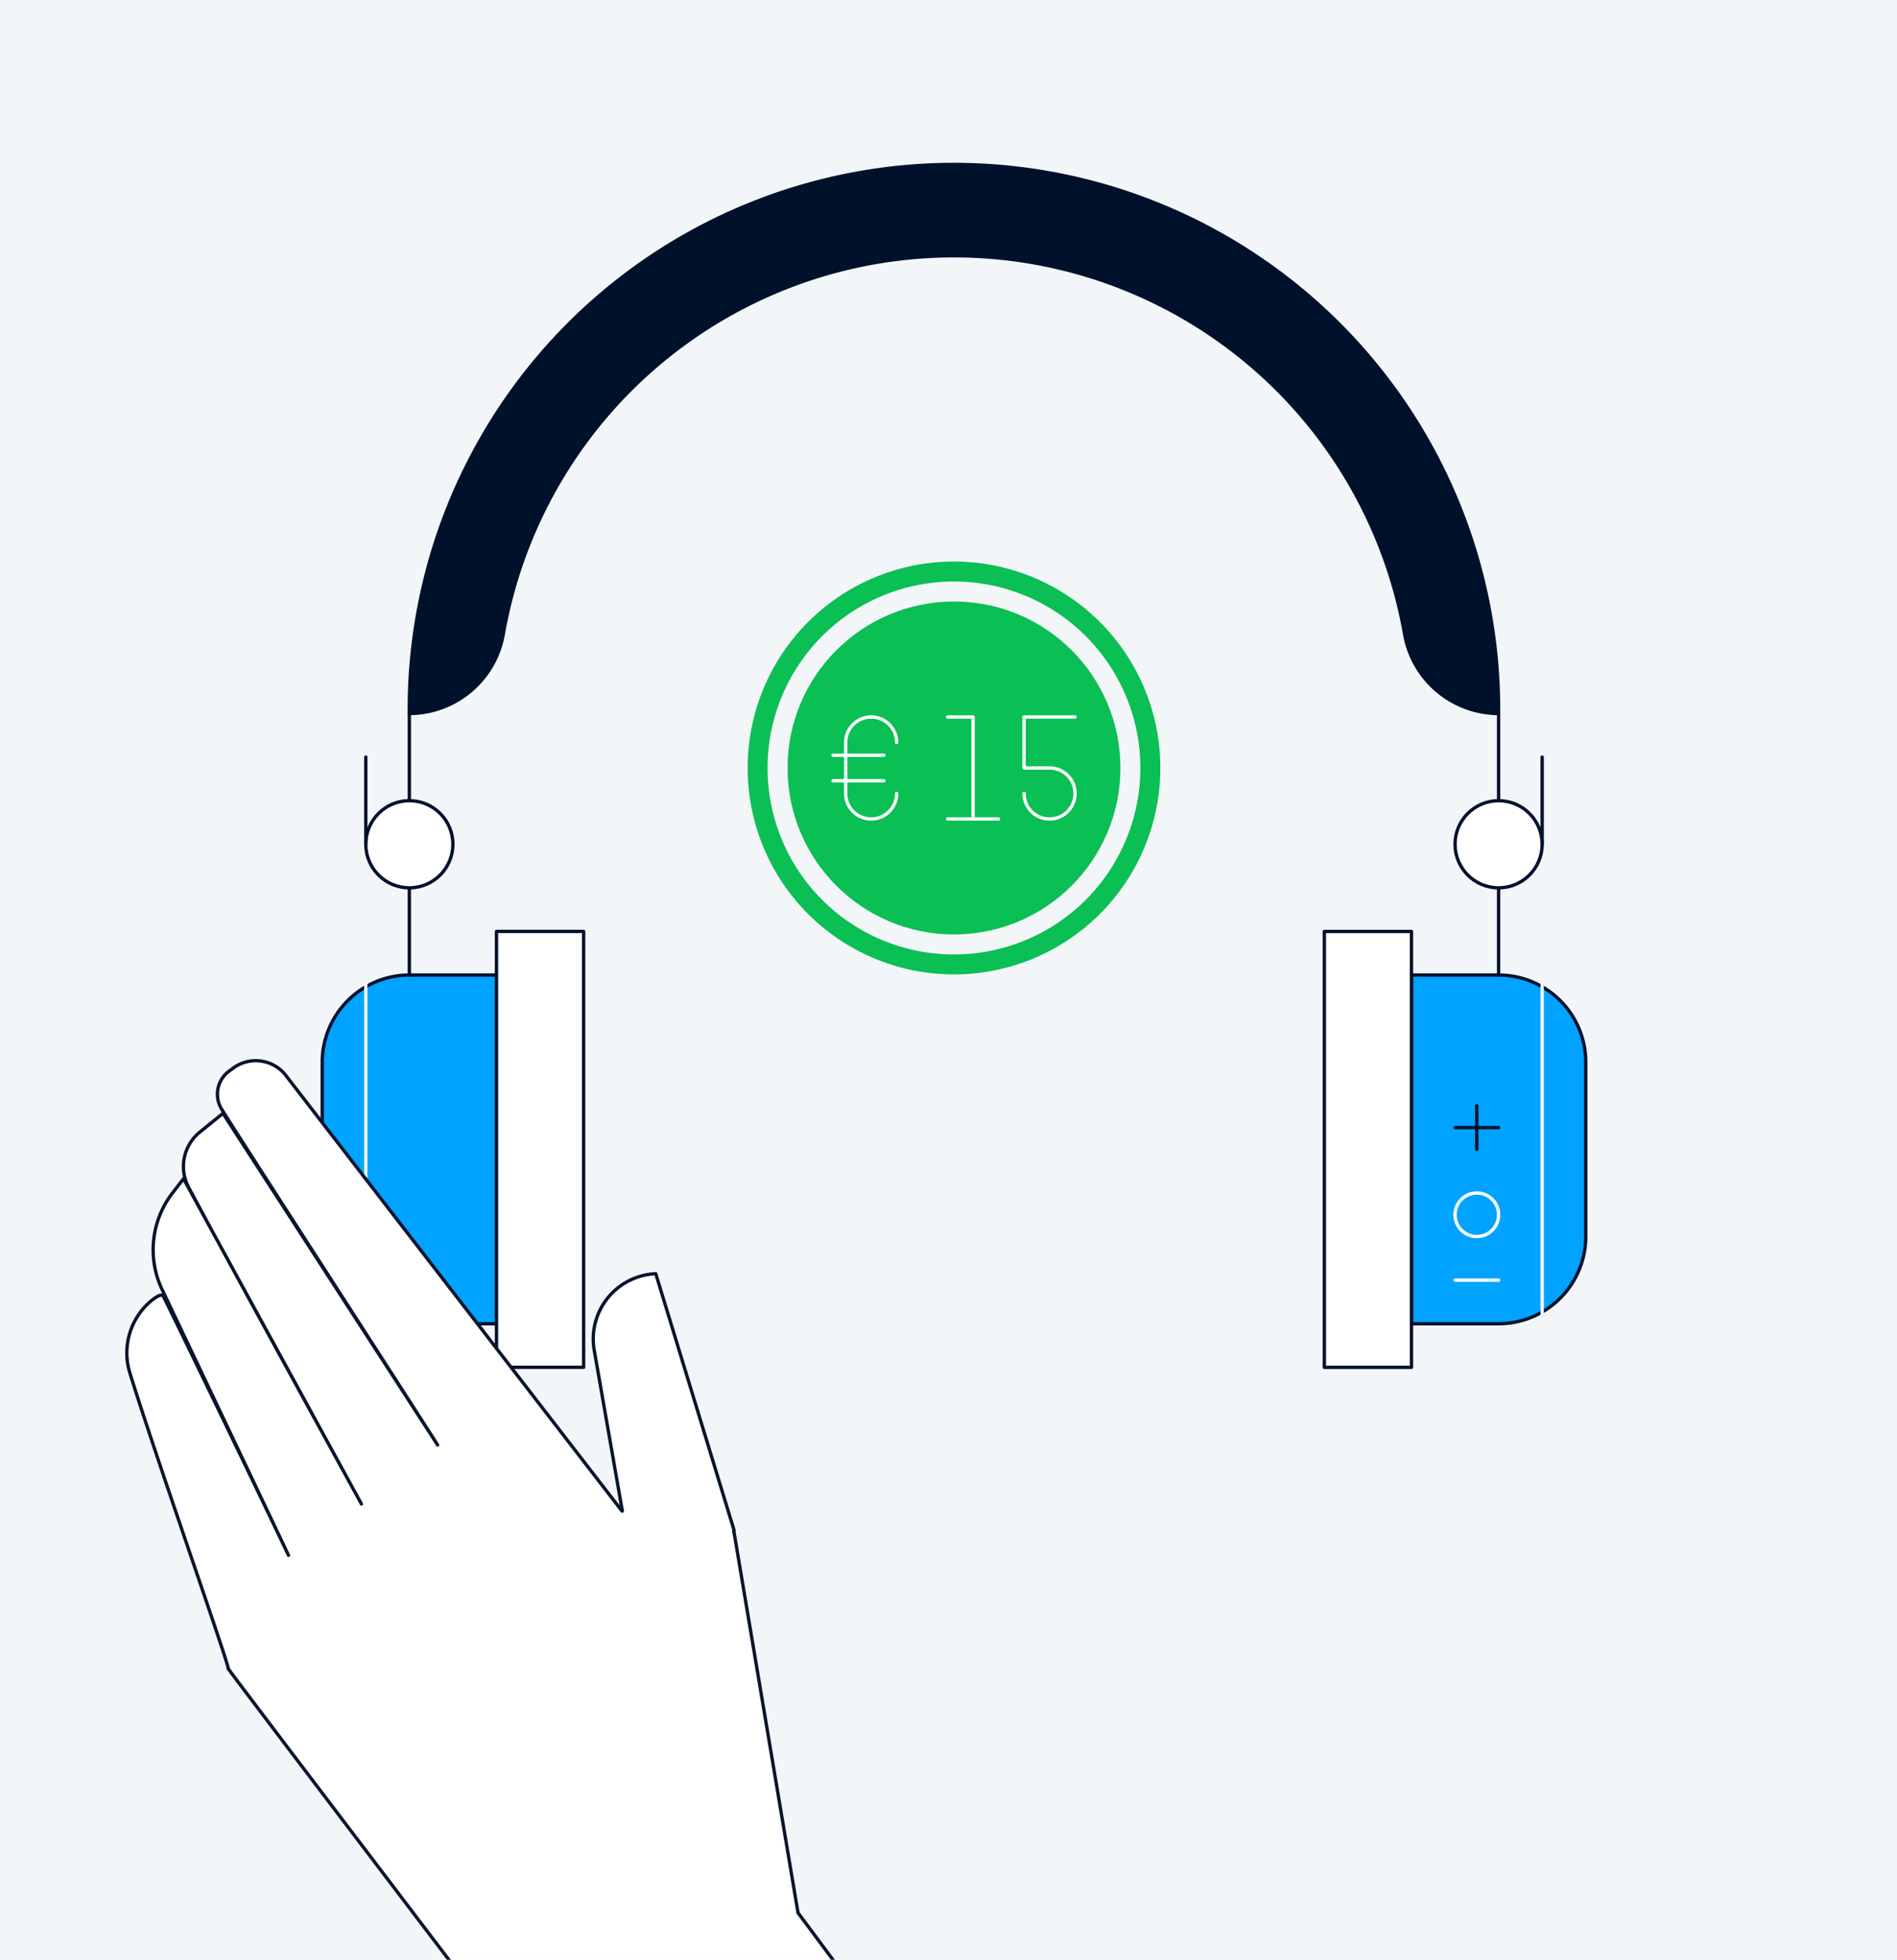 <svg id="Layer_1" data-name="Layer 1" xmlns="http://www.w3.org/2000/svg" xmlns:xlink="http://www.w3.org/1999/xlink" viewBox="0 0 581 600"><defs><style>.cls-1,.cls-11,.cls-6,.cls-9{fill:none;}.cls-2{clip-path:url(#clip-path);}.cls-3{clip-path:url(#clip-path-2);}.cls-4{fill:#f3f6f9;}.cls-5{fill:#0abf53;}.cls-6{stroke:#fff;}.cls-10,.cls-11,.cls-12,.cls-6,.cls-7,.cls-8,.cls-9{stroke-linecap:round;stroke-linejoin:round;stroke-width:1.02px;}.cls-7{fill:#00a3ff;}.cls-10,.cls-7,.cls-8,.cls-9{stroke:#00112c;}.cls-12,.cls-8{fill:#fff;}.cls-10{fill:#00112c;}.cls-11{stroke:#f3f6f9;}.cls-12{stroke:#09152c;}</style><clipPath id="clip-path"><rect class="cls-1" width="581" height="600"/></clipPath><clipPath id="clip-path-2"><rect class="cls-1" x="-470.43" y="-341.36" width="1743.47" height="980.7"/></clipPath></defs><g class="cls-2"><g class="cls-3"><rect class="cls-4" x="-382" y="-261.36" width="1566.6" height="881.21"/><path class="cls-5" d="M292.18,171.92a63.2,63.2,0,1,0,63.2,63.2A63.2,63.2,0,0,0,292.18,171.92Zm0,120.29a57.09,57.09,0,1,1,57.08-57.09A57.09,57.09,0,0,1,292.18,292.21Z"/><circle class="cls-5" cx="292.18" cy="235.12" r="50.97"/><path class="cls-6" d="M313.64,242.93a7.81,7.81,0,1,0,7.8-7.81h-7.8V219.51h15.61"/><path class="cls-6" d="M274.62,242.93h0a7.81,7.81,0,0,1-7.81,7.8h0a7.8,7.8,0,0,1-7.8-7.8V227.32a7.81,7.81,0,0,1,7.8-7.81h0a7.81,7.81,0,0,1,7.81,7.81h0"/><line class="cls-6" x1="255.11" y1="239.03" x2="270.71" y2="239.03"/><line class="cls-6" x1="255.11" y1="231.22" x2="270.71" y2="231.22"/><polyline class="cls-6" points="290.23 219.51 298.03 219.51 298.03 250.73"/><line class="cls-6" x1="290.23" y1="250.73" x2="305.83" y2="250.73"/><path class="cls-7" d="M125.4,298.51h26.66a0,0,0,0,1,0,0V405.26a0,0,0,0,1,0,0H125.4a26.71,26.71,0,0,1-26.71-26.71V325.22A26.71,26.71,0,0,1,125.4,298.51Z"/><rect class="cls-8" x="152.06" y="285.16" width="26.69" height="133.44"/><line class="cls-9" x1="125.37" y1="271.82" x2="125.37" y2="298.51"/><path class="cls-7" d="M459,298.51h26.66a0,0,0,0,1,0,0V405.26a0,0,0,0,1,0,0H459a26.71,26.71,0,0,1-26.71-26.71V325.22A26.71,26.71,0,0,1,459,298.51Z" transform="translate(917.97 703.77) rotate(-180)"/><rect class="cls-8" x="405.6" y="285.16" width="26.69" height="133.44" transform="translate(837.9 703.77) rotate(180)"/><circle class="cls-6" cx="452.31" cy="371.9" r="6.67"/><line class="cls-9" x1="452.31" y1="338.54" x2="452.31" y2="351.88"/><line class="cls-9" x1="445.64" y1="345.21" x2="458.98" y2="345.21"/><line class="cls-6" x1="445.64" y1="391.92" x2="458.98" y2="391.92"/><line class="cls-9" x1="458.98" y1="298.51" x2="458.98" y2="271.82"/><path class="cls-10" d="M459,218.45A29.34,29.34,0,0,1,430.17,194a140.15,140.15,0,0,0-276,0,29.34,29.34,0,0,1-28.81,24.45,166.81,166.81,0,1,1,333.61,0Z"/><line class="cls-9" x1="458.98" y1="245.14" x2="458.98" y2="218.45"/><line class="cls-9" x1="125.37" y1="245.14" x2="125.37" y2="218.45"/><circle class="cls-8" cx="458.98" cy="258.47" r="13.34"/><line class="cls-9" x1="472.33" y1="258.47" x2="472.33" y2="231.78"/><circle class="cls-8" cx="125.37" cy="258.47" r="13.34"/><line class="cls-9" x1="112.03" y1="258.47" x2="112.03" y2="231.78"/><line class="cls-11" x1="112.03" y1="298.51" x2="112.03" y2="405.26"/><line class="cls-11" x1="472.33" y1="298.51" x2="472.33" y2="405.26"/><path class="cls-12" d="M474.69,895.43,244.41,585.6,224.72,468.54l.12,0-24-78.59h0A20,20,0,0,0,182,413.39l8.61,49.22h-.1l-102.69-133a11.66,11.66,0,0,0-17-2.13,8.8,8.8,0,0,0-3,12c3.41,5.62,59.87,92.87,66.21,102.9L68.29,340.86l-7.06,5.71a13.58,13.58,0,0,0-3.43,17c14.06,26.23,52.58,96.25,52.9,96.88L56.21,360.86l-3.4,4.41a28.44,28.44,0,0,0-3.38,29.06l38.93,81.82c-3.61-7.66-38-79-38.45-79.48s-1.61.07-3,1.1a20.74,20.74,0,0,0-7.07,22.75c7.46,24.32,31.12,91.39,30,90.25-1.42-1.49,94.81,124.93,94.81,124.93l219,323.82"/></g></g></svg>